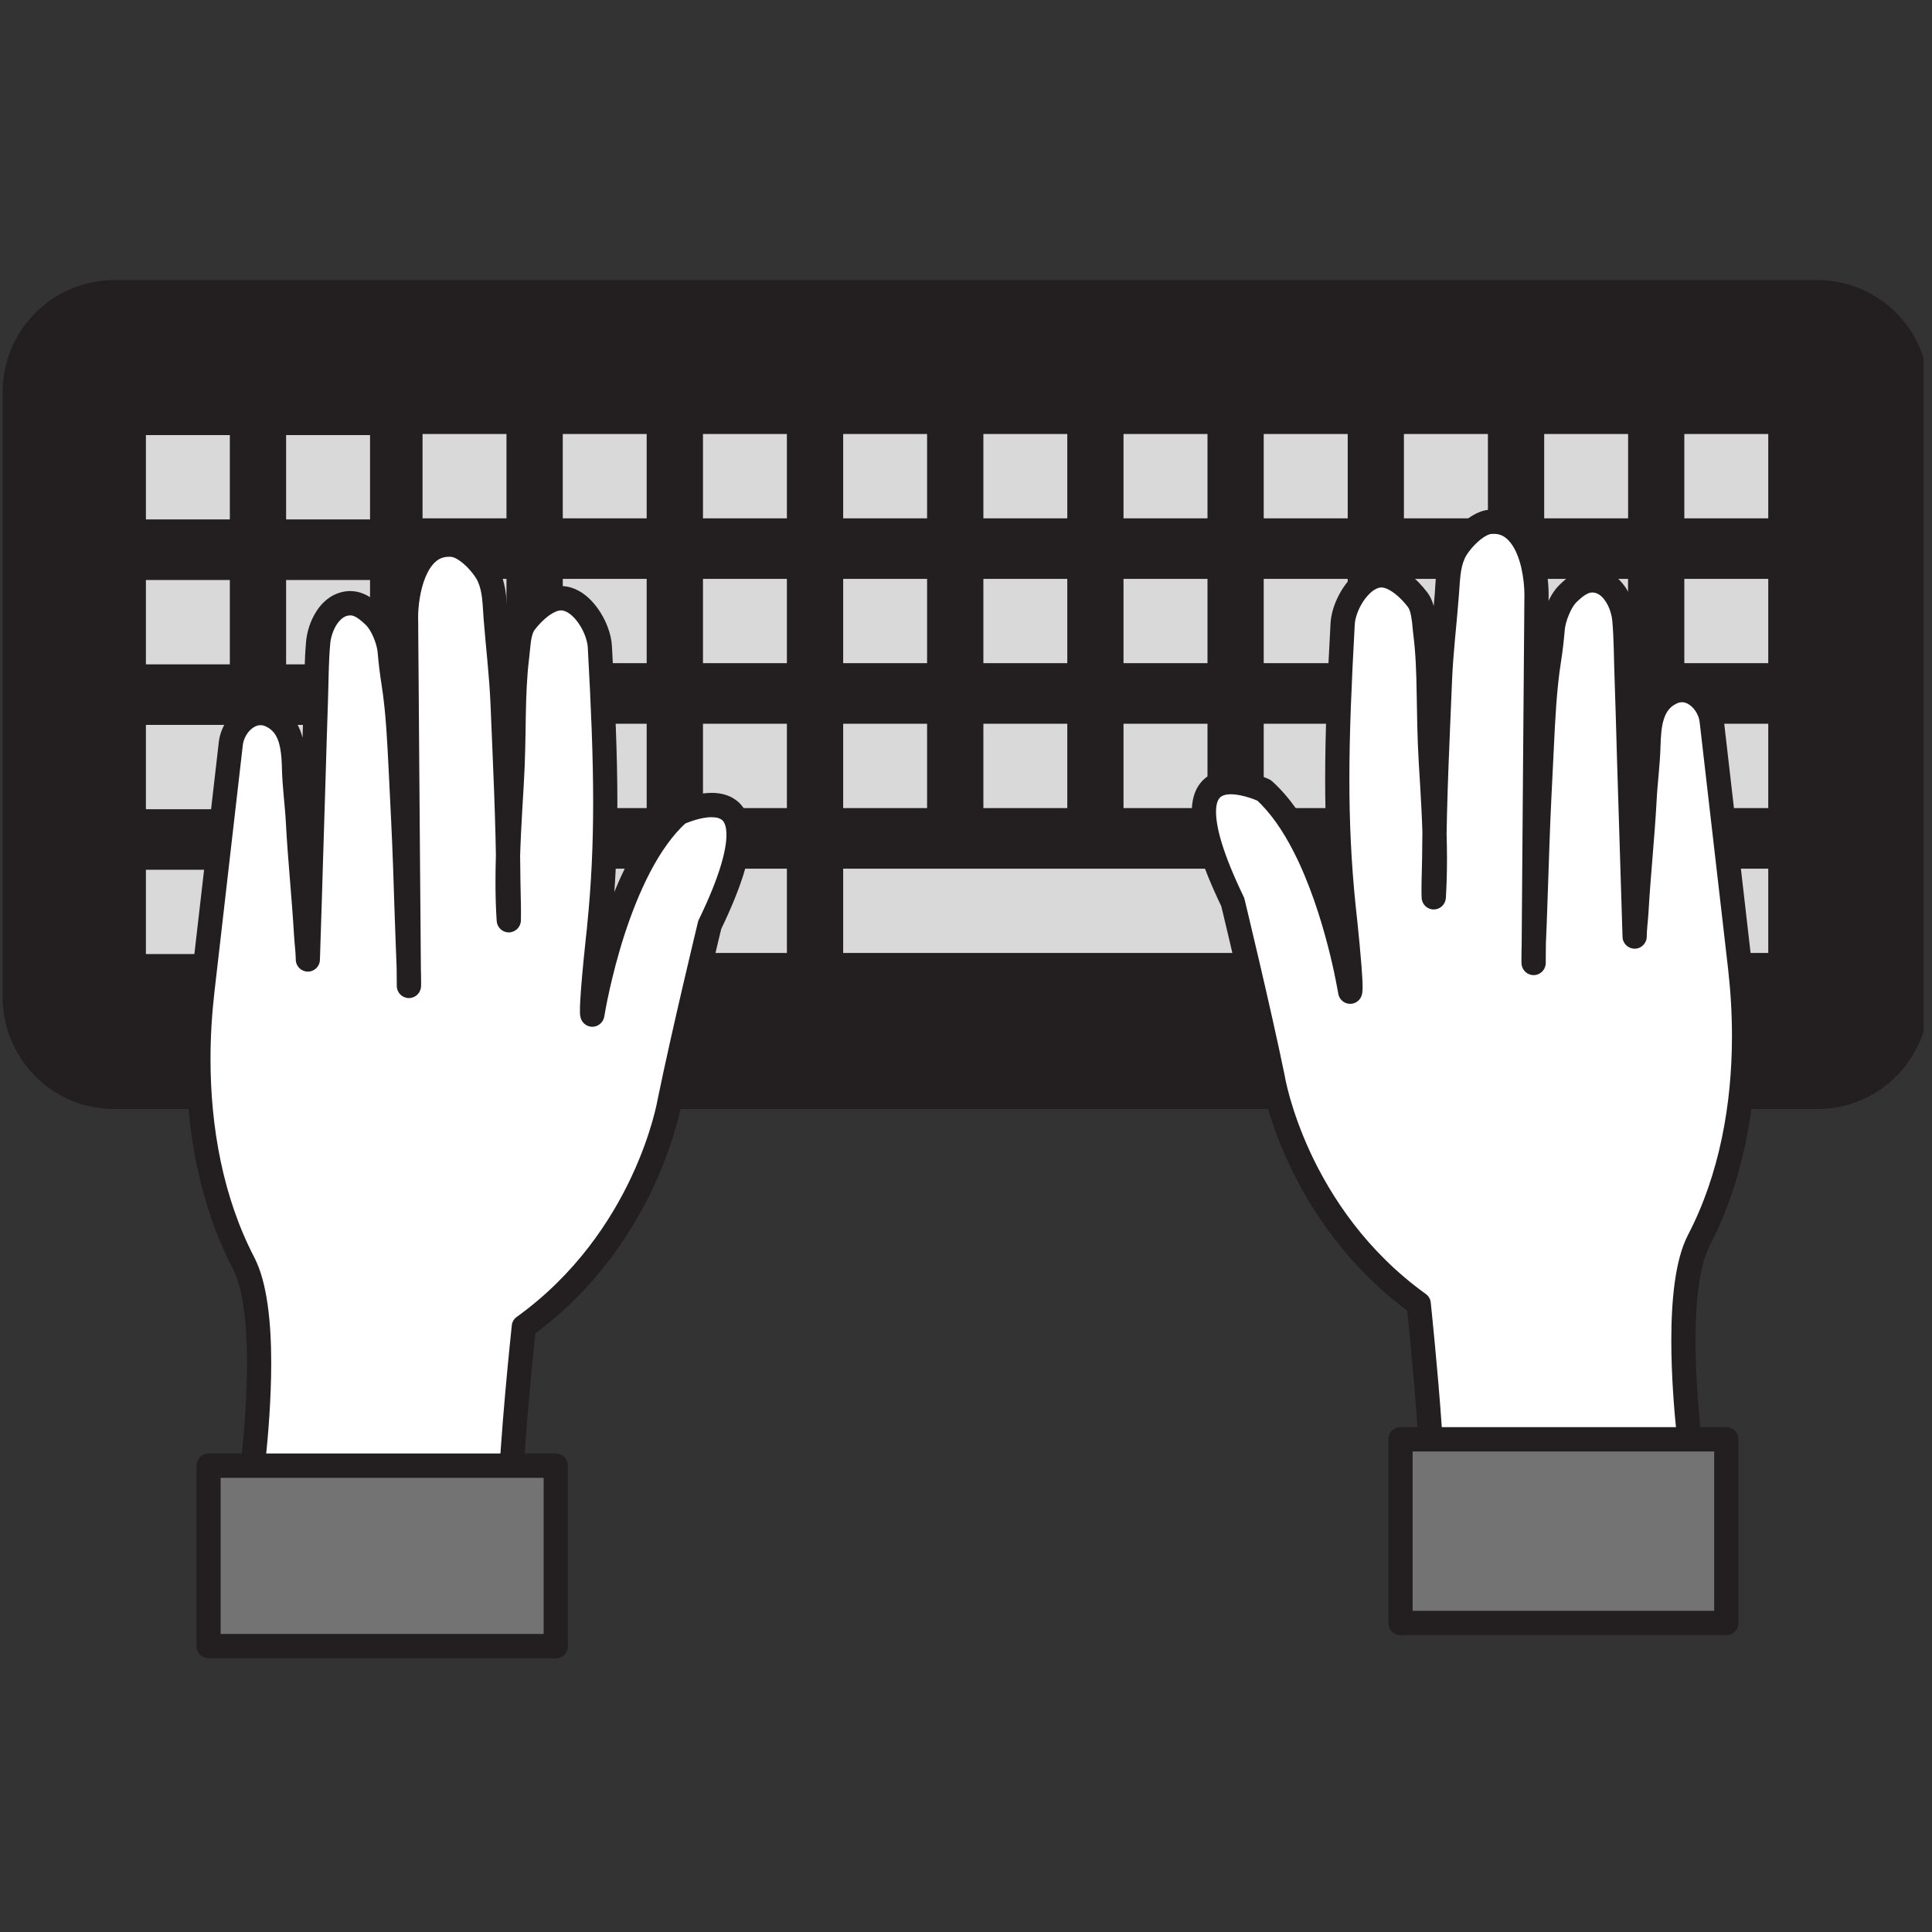 <svg xmlns="http://www.w3.org/2000/svg" xmlns:xlink="http://www.w3.org/1999/xlink" width="150" zoomAndPan="magnify" viewBox="0 0 112.5 112.5" height="150" preserveAspectRatio="xMidYMid meet" version="1.0"><rect x="0" y="0" width="112.5" height="112.5" fill="#333333" stroke="none"/><defs><clipPath id="id1"><path d="M 0 16.312 L 112.004 16.312 L 112.004 65 L 0 65 Z M 0 16.312 " clip-rule="nonzero"/></clipPath><clipPath id="id2"><path d="M 11 84 L 34 84 L 34 96.562 L 11 96.562 Z M 11 84 " clip-rule="nonzero"/></clipPath></defs><path fill="#231f20" d="M 0.859 58.066 C 0.859 61.27 3.449 63.871 6.637 63.871 L 105.836 63.871 C 109.023 63.871 111.613 61.27 111.613 58.066 L 111.613 22.828 C 111.613 19.621 109.023 17.023 105.836 17.023 L 6.637 17.023 C 3.449 17.023 0.859 19.621 0.859 22.828 L 0.859 58.066 " fill-opacity="1" fill-rule="nonzero"/><g clip-path="url(#id1)"><path fill="#231f20" d="M 0.859 58.066 L 0.156 58.066 C 0.156 61.664 3.059 64.578 6.637 64.578 L 105.836 64.578 C 109.414 64.578 112.316 61.664 112.316 58.066 L 112.316 22.828 C 112.316 19.23 109.414 16.316 105.836 16.312 L 6.637 16.312 C 3.059 16.316 0.156 19.23 0.156 22.828 L 0.156 58.066 L 1.566 58.066 L 1.566 22.828 C 1.566 21.418 2.133 20.148 3.051 19.223 C 3.973 18.301 5.234 17.73 6.637 17.73 L 105.836 17.73 C 107.238 17.73 108.5 18.301 109.422 19.223 C 110.34 20.148 110.906 21.418 110.906 22.828 L 110.906 58.066 C 110.906 59.473 110.34 60.742 109.422 61.668 C 108.5 62.594 107.238 63.16 105.836 63.16 L 6.637 63.16 C 5.234 63.16 3.973 62.594 3.051 61.668 C 2.133 60.742 1.566 59.473 1.566 58.066 L 0.859 58.066 " fill-opacity="1" fill-rule="nonzero"/></g><path fill="#d9d9d9" d="M 97.371 30.891 L 103.672 30.891 L 103.672 24.562 L 97.371 24.562 L 97.371 30.891 " fill-opacity="1" fill-rule="nonzero"/><path fill="#231f20" d="M 97.371 30.891 L 97.371 31.598 L 103.672 31.598 C 103.859 31.598 104.035 31.527 104.168 31.391 C 104.305 31.258 104.375 31.078 104.375 30.891 L 104.375 24.562 C 104.375 24.379 104.301 24.195 104.168 24.062 C 104.039 23.93 103.855 23.855 103.672 23.855 L 97.371 23.855 C 97.188 23.855 97.008 23.93 96.875 24.062 C 96.742 24.195 96.668 24.379 96.668 24.562 L 96.668 30.891 C 96.668 31.078 96.742 31.262 96.875 31.391 C 97.008 31.523 97.188 31.598 97.371 31.598 L 97.371 30.891 L 98.078 30.891 L 98.078 25.273 L 102.965 25.273 L 102.965 30.184 L 97.371 30.184 L 97.371 30.891 L 98.078 30.891 L 97.371 30.891 " fill-opacity="1" fill-rule="nonzero"/><path fill="#d9d9d9" d="M 89.211 30.891 L 95.508 30.891 L 95.508 24.562 L 89.211 24.562 L 89.211 30.891 " fill-opacity="1" fill-rule="nonzero"/><path fill="#231f20" d="M 89.211 30.891 L 89.211 31.598 L 95.508 31.598 C 95.695 31.598 95.875 31.527 96.008 31.391 C 96.141 31.258 96.211 31.078 96.211 30.891 L 96.211 24.562 C 96.211 24.379 96.137 24.195 96.008 24.062 C 95.875 23.93 95.695 23.855 95.508 23.855 L 89.211 23.855 C 89.023 23.855 88.844 23.93 88.711 24.062 C 88.582 24.195 88.508 24.379 88.508 24.562 L 88.508 30.891 C 88.508 31.078 88.582 31.262 88.711 31.391 C 88.844 31.523 89.023 31.598 89.211 31.598 L 89.211 30.891 L 89.918 30.891 L 89.918 25.273 L 94.805 25.273 L 94.805 30.184 L 89.211 30.184 L 89.211 30.891 L 89.918 30.891 L 89.211 30.891 " fill-opacity="1" fill-rule="nonzero"/><path fill="#d9d9d9" d="M 81.047 30.891 L 87.344 30.891 L 87.344 24.562 L 81.047 24.562 L 81.047 30.891 " fill-opacity="1" fill-rule="nonzero"/><path fill="#231f20" d="M 81.047 30.891 L 81.047 31.598 L 87.344 31.598 C 87.531 31.598 87.711 31.527 87.844 31.391 C 87.977 31.258 88.051 31.078 88.051 30.891 L 88.051 24.562 C 88.051 24.379 87.973 24.195 87.844 24.062 C 87.711 23.93 87.531 23.855 87.344 23.855 L 81.047 23.855 C 80.859 23.855 80.68 23.93 80.547 24.062 C 80.418 24.195 80.34 24.379 80.34 24.562 L 80.34 30.891 C 80.34 31.078 80.418 31.262 80.547 31.391 C 80.68 31.523 80.859 31.598 81.047 31.598 L 81.047 30.891 L 81.75 30.891 L 81.75 25.273 L 86.641 25.273 L 86.641 30.184 L 81.047 30.184 L 81.047 30.891 L 81.75 30.891 L 81.047 30.891 " fill-opacity="1" fill-rule="nonzero"/><path fill="#d9d9d9" d="M 72.883 30.891 L 79.18 30.891 L 79.18 24.562 L 72.883 24.562 L 72.883 30.891 " fill-opacity="1" fill-rule="nonzero"/><path fill="#231f20" d="M 72.883 30.891 L 72.883 31.598 L 79.18 31.598 C 79.367 31.598 79.547 31.527 79.68 31.391 C 79.812 31.258 79.887 31.078 79.887 30.891 L 79.887 24.562 C 79.887 24.379 79.809 24.195 79.68 24.062 C 79.547 23.93 79.367 23.855 79.18 23.855 L 72.883 23.855 C 72.699 23.855 72.516 23.93 72.383 24.062 C 72.254 24.195 72.176 24.379 72.176 24.562 L 72.176 30.891 C 72.176 31.078 72.254 31.262 72.383 31.391 C 72.516 31.523 72.699 31.598 72.883 31.598 L 72.883 30.891 L 73.586 30.891 L 73.586 25.273 L 78.477 25.273 L 78.477 30.184 L 72.883 30.184 L 72.883 30.891 L 73.586 30.891 L 72.883 30.891 " fill-opacity="1" fill-rule="nonzero"/><path fill="#d9d9d9" d="M 64.719 30.891 L 71.016 30.891 L 71.016 24.562 L 64.719 24.562 L 64.719 30.891 " fill-opacity="1" fill-rule="nonzero"/><path fill="#231f20" d="M 64.719 30.891 L 64.719 31.598 L 71.016 31.598 C 71.203 31.598 71.383 31.527 71.516 31.391 C 71.648 31.258 71.723 31.078 71.723 30.891 L 71.723 24.562 C 71.723 24.379 71.645 24.195 71.516 24.062 C 71.383 23.93 71.203 23.855 71.016 23.855 L 64.719 23.855 C 64.531 23.855 64.352 23.93 64.219 24.062 C 64.09 24.195 64.012 24.379 64.012 24.562 L 64.012 30.891 C 64.012 31.078 64.09 31.262 64.219 31.391 C 64.352 31.523 64.531 31.598 64.719 31.598 L 64.719 30.891 L 65.422 30.891 L 65.422 25.273 L 70.312 25.273 L 70.312 30.184 L 64.719 30.184 L 64.719 30.891 L 65.422 30.891 L 64.719 30.891 " fill-opacity="1" fill-rule="nonzero"/><path fill="#d9d9d9" d="M 56.555 30.891 L 62.852 30.891 L 62.852 24.562 L 56.555 24.562 L 56.555 30.891 " fill-opacity="1" fill-rule="nonzero"/><path fill="#231f20" d="M 56.555 30.891 L 56.555 31.598 L 62.852 31.598 C 63.043 31.598 63.219 31.527 63.352 31.391 C 63.484 31.258 63.559 31.078 63.559 30.891 L 63.559 24.562 C 63.559 24.379 63.484 24.195 63.352 24.062 C 63.219 23.93 63.039 23.855 62.852 23.855 L 56.555 23.855 C 56.371 23.855 56.188 23.93 56.059 24.062 C 55.926 24.195 55.852 24.379 55.852 24.562 L 55.852 30.891 C 55.852 31.078 55.926 31.262 56.059 31.391 C 56.188 31.523 56.371 31.598 56.555 31.598 L 56.555 30.891 L 57.262 30.891 L 57.262 25.273 L 62.148 25.273 L 62.148 30.184 L 56.555 30.184 L 56.555 30.891 L 57.262 30.891 L 56.555 30.891 " fill-opacity="1" fill-rule="nonzero"/><path fill="#d9d9d9" d="M 48.391 30.891 L 54.688 30.891 L 54.688 24.562 L 48.391 24.562 L 48.391 30.891 " fill-opacity="1" fill-rule="nonzero"/><path fill="#231f20" d="M 48.391 30.891 L 48.391 31.598 L 54.688 31.598 C 54.875 31.598 55.055 31.527 55.188 31.391 C 55.32 31.258 55.395 31.078 55.395 30.891 L 55.395 24.562 C 55.395 24.379 55.32 24.195 55.188 24.062 C 55.055 23.93 54.875 23.855 54.688 23.855 L 48.391 23.855 C 48.207 23.855 48.023 23.93 47.895 24.062 C 47.762 24.195 47.688 24.379 47.688 24.562 L 47.688 30.891 C 47.688 31.078 47.762 31.262 47.895 31.391 C 48.023 31.523 48.207 31.598 48.391 31.598 L 48.391 30.891 L 49.098 30.891 L 49.098 25.273 L 53.984 25.273 L 53.984 30.184 L 48.391 30.184 L 48.391 30.891 L 49.098 30.891 L 48.391 30.891 " fill-opacity="1" fill-rule="nonzero"/><path fill="#d9d9d9" d="M 40.227 30.891 L 46.527 30.891 L 46.527 24.562 L 40.227 24.562 L 40.227 30.891 " fill-opacity="1" fill-rule="nonzero"/><path fill="#231f20" d="M 40.227 30.891 L 40.227 31.598 L 46.527 31.598 C 46.715 31.598 46.891 31.527 47.023 31.391 C 47.156 31.258 47.23 31.078 47.23 30.891 L 47.23 24.562 C 47.23 24.379 47.156 24.195 47.023 24.062 C 46.891 23.93 46.711 23.855 46.527 23.855 L 40.227 23.855 C 40.043 23.855 39.859 23.93 39.73 24.062 C 39.598 24.195 39.523 24.379 39.523 24.562 L 39.523 30.891 C 39.523 31.078 39.598 31.262 39.73 31.391 C 39.859 31.523 40.043 31.598 40.227 31.598 L 40.227 30.891 L 40.934 30.891 L 40.934 25.273 L 45.82 25.273 L 45.82 30.184 L 40.227 30.184 L 40.227 30.891 L 40.934 30.891 L 40.227 30.891 " fill-opacity="1" fill-rule="nonzero"/><path fill="#d9d9d9" d="M 32.062 30.891 L 38.363 30.891 L 38.363 24.562 L 32.062 24.562 L 32.062 30.891 " fill-opacity="1" fill-rule="nonzero"/><path fill="#231f20" d="M 32.062 30.891 L 32.062 31.598 L 38.363 31.598 C 38.551 31.598 38.727 31.527 38.859 31.391 C 38.992 31.258 39.066 31.078 39.066 30.891 L 39.066 24.562 C 39.066 24.379 38.992 24.195 38.859 24.062 C 38.73 23.93 38.547 23.855 38.363 23.855 L 32.062 23.855 C 31.879 23.855 31.699 23.93 31.566 24.062 C 31.434 24.195 31.359 24.379 31.359 24.562 L 31.359 30.891 C 31.359 31.078 31.434 31.262 31.566 31.391 C 31.699 31.523 31.879 31.598 32.062 31.598 L 32.062 30.891 L 32.77 30.891 L 32.77 25.273 L 37.656 25.273 L 37.656 30.184 L 32.062 30.184 L 32.062 30.891 L 32.77 30.891 L 32.062 30.891 " fill-opacity="1" fill-rule="nonzero"/><path fill="#d9d9d9" d="M 23.902 30.891 L 30.199 30.891 L 30.199 24.562 L 23.902 24.562 L 23.902 30.891 " fill-opacity="1" fill-rule="nonzero"/><path fill="#231f20" d="M 23.902 30.891 L 23.902 31.598 L 30.199 31.598 C 30.387 31.598 30.566 31.527 30.699 31.391 C 30.832 31.258 30.902 31.078 30.902 30.891 L 30.902 24.562 C 30.902 24.379 30.828 24.195 30.699 24.062 C 30.566 23.93 30.383 23.855 30.199 23.855 L 23.902 23.855 C 23.715 23.855 23.535 23.93 23.402 24.062 C 23.27 24.195 23.195 24.379 23.195 24.562 L 23.195 30.891 C 23.195 31.078 23.27 31.262 23.402 31.391 C 23.535 31.523 23.715 31.598 23.902 31.598 L 23.902 30.891 L 24.605 30.891 L 24.605 25.273 L 29.492 25.273 L 29.492 30.184 L 23.902 30.184 L 23.902 30.891 L 24.605 30.891 L 23.902 30.891 " fill-opacity="1" fill-rule="nonzero"/><path fill="#d9d9d9" d="M 97.371 39.328 L 103.672 39.328 L 103.672 33 L 97.371 33 L 97.371 39.328 " fill-opacity="1" fill-rule="nonzero"/><path fill="#231f20" d="M 97.371 39.328 L 97.371 40.035 L 103.672 40.035 C 103.859 40.035 104.035 39.961 104.168 39.828 C 104.305 39.695 104.375 39.516 104.375 39.328 L 104.375 33 C 104.375 32.812 104.301 32.633 104.168 32.5 C 104.039 32.367 103.855 32.293 103.672 32.293 L 97.371 32.293 C 97.188 32.293 97.008 32.367 96.875 32.5 C 96.742 32.633 96.668 32.812 96.668 33 L 96.668 39.328 C 96.668 39.516 96.742 39.695 96.875 39.828 C 97.008 39.961 97.188 40.035 97.371 40.035 L 97.371 39.328 L 98.078 39.328 L 98.078 33.707 L 102.965 33.707 L 102.965 38.617 L 97.371 38.617 L 97.371 39.328 L 98.078 39.328 L 97.371 39.328 " fill-opacity="1" fill-rule="nonzero"/><path fill="#d9d9d9" d="M 89.211 39.328 L 95.508 39.328 L 95.508 33 L 89.211 33 L 89.211 39.328 " fill-opacity="1" fill-rule="nonzero"/><path fill="#231f20" d="M 89.211 39.328 L 89.211 40.035 L 95.508 40.035 C 95.695 40.035 95.875 39.961 96.008 39.828 C 96.141 39.695 96.211 39.516 96.211 39.328 L 96.211 33 C 96.211 32.812 96.137 32.633 96.008 32.5 C 95.875 32.367 95.695 32.293 95.508 32.293 L 89.211 32.293 C 89.023 32.293 88.844 32.367 88.711 32.5 C 88.582 32.633 88.508 32.812 88.508 33 L 88.508 39.328 C 88.508 39.516 88.582 39.695 88.711 39.828 C 88.844 39.961 89.023 40.035 89.211 40.035 L 89.211 39.328 L 89.918 39.328 L 89.918 33.707 L 94.801 33.707 L 94.801 38.617 L 89.211 38.617 L 89.211 39.328 L 89.918 39.328 L 89.211 39.328 " fill-opacity="1" fill-rule="nonzero"/><path fill="#d9d9d9" d="M 81.047 39.328 L 87.344 39.328 L 87.344 33 L 81.047 33 L 81.047 39.328 " fill-opacity="1" fill-rule="nonzero"/><path fill="#231f20" d="M 81.047 39.328 L 81.047 40.035 L 87.344 40.035 C 87.531 40.035 87.711 39.961 87.844 39.828 C 87.977 39.695 88.051 39.516 88.051 39.328 L 88.051 33 C 88.051 32.812 87.973 32.633 87.844 32.5 C 87.711 32.367 87.531 32.293 87.344 32.293 L 81.047 32.293 C 80.859 32.293 80.68 32.367 80.547 32.5 C 80.418 32.633 80.34 32.812 80.34 33 L 80.34 39.328 C 80.34 39.516 80.418 39.695 80.547 39.828 C 80.68 39.961 80.859 40.035 81.047 40.035 L 81.047 39.328 L 81.75 39.328 L 81.75 33.707 L 86.641 33.707 L 86.641 38.617 L 81.047 38.617 L 81.047 39.328 L 81.75 39.328 L 81.047 39.328 " fill-opacity="1" fill-rule="nonzero"/><path fill="#d9d9d9" d="M 72.883 39.328 L 79.18 39.328 L 79.18 33 L 72.883 33 L 72.883 39.328 " fill-opacity="1" fill-rule="nonzero"/><path fill="#231f20" d="M 72.883 39.328 L 72.883 40.035 L 79.18 40.035 C 79.367 40.035 79.547 39.961 79.68 39.828 C 79.812 39.695 79.887 39.516 79.887 39.328 L 79.887 33 C 79.887 32.812 79.809 32.633 79.68 32.5 C 79.547 32.367 79.367 32.293 79.18 32.293 L 72.883 32.293 C 72.699 32.293 72.516 32.367 72.383 32.5 C 72.254 32.633 72.176 32.812 72.176 33 L 72.176 39.328 C 72.176 39.516 72.254 39.695 72.383 39.828 C 72.516 39.961 72.699 40.035 72.883 40.035 L 72.883 39.328 L 73.586 39.328 L 73.586 33.707 L 78.477 33.707 L 78.477 38.617 L 72.883 38.617 L 72.883 39.328 L 73.586 39.328 L 72.883 39.328 " fill-opacity="1" fill-rule="nonzero"/><path fill="#d9d9d9" d="M 64.719 39.328 L 71.016 39.328 L 71.016 33 L 64.719 33 L 64.719 39.328 " fill-opacity="1" fill-rule="nonzero"/><path fill="#231f20" d="M 64.719 39.328 L 64.719 40.035 L 71.016 40.035 C 71.203 40.035 71.383 39.961 71.516 39.828 C 71.648 39.695 71.723 39.516 71.723 39.328 L 71.723 33 C 71.723 32.812 71.645 32.633 71.516 32.5 C 71.383 32.367 71.203 32.293 71.016 32.293 L 64.719 32.293 C 64.531 32.293 64.352 32.367 64.219 32.5 C 64.09 32.633 64.012 32.812 64.012 33 L 64.012 39.328 C 64.012 39.516 64.09 39.695 64.219 39.828 C 64.352 39.961 64.531 40.035 64.719 40.035 L 64.719 39.328 L 65.422 39.328 L 65.422 33.707 L 70.312 33.707 L 70.312 38.617 L 64.719 38.617 L 64.719 39.328 L 65.422 39.328 L 64.719 39.328 " fill-opacity="1" fill-rule="nonzero"/><path fill="#d9d9d9" d="M 56.555 39.328 L 62.852 39.328 L 62.852 33 L 56.555 33 L 56.555 39.328 " fill-opacity="1" fill-rule="nonzero"/><path fill="#231f20" d="M 56.555 39.328 L 56.555 40.035 L 62.852 40.035 C 63.043 40.035 63.219 39.961 63.352 39.828 C 63.484 39.695 63.559 39.516 63.559 39.328 L 63.559 33 C 63.559 32.812 63.484 32.633 63.352 32.5 C 63.219 32.367 63.039 32.293 62.852 32.293 L 56.555 32.293 C 56.371 32.293 56.188 32.367 56.059 32.5 C 55.926 32.633 55.852 32.812 55.852 33 L 55.852 39.328 C 55.852 39.516 55.926 39.695 56.059 39.828 C 56.188 39.961 56.371 40.035 56.555 40.035 L 56.555 39.328 L 57.262 39.328 L 57.262 33.707 L 62.148 33.707 L 62.148 38.617 L 56.555 38.617 L 56.555 39.328 L 57.262 39.328 L 56.555 39.328 " fill-opacity="1" fill-rule="nonzero"/><path fill="#d9d9d9" d="M 48.391 39.328 L 54.688 39.328 L 54.688 33 L 48.391 33 L 48.391 39.328 " fill-opacity="1" fill-rule="nonzero"/><path fill="#231f20" d="M 48.391 39.328 L 48.391 40.035 L 54.688 40.035 C 54.875 40.035 55.055 39.961 55.188 39.828 C 55.32 39.695 55.395 39.516 55.395 39.328 L 55.395 33 C 55.395 32.812 55.32 32.633 55.188 32.5 C 55.055 32.367 54.875 32.293 54.688 32.293 L 48.391 32.293 C 48.207 32.293 48.023 32.367 47.895 32.5 C 47.762 32.633 47.688 32.812 47.688 33 L 47.688 39.328 C 47.688 39.516 47.762 39.695 47.895 39.828 C 48.023 39.961 48.207 40.035 48.391 40.035 L 48.391 39.328 L 49.098 39.328 L 49.098 33.707 L 53.984 33.707 L 53.984 38.617 L 48.391 38.617 L 48.391 39.328 L 49.098 39.328 L 48.391 39.328 " fill-opacity="1" fill-rule="nonzero"/><path fill="#d9d9d9" d="M 40.227 39.328 L 46.527 39.328 L 46.527 33 L 40.227 33 L 40.227 39.328 " fill-opacity="1" fill-rule="nonzero"/><path fill="#231f20" d="M 40.227 39.328 L 40.227 40.035 L 46.527 40.035 C 46.715 40.035 46.891 39.961 47.023 39.828 C 47.156 39.695 47.23 39.516 47.23 39.328 L 47.23 33 C 47.23 32.812 47.156 32.633 47.023 32.5 C 46.891 32.367 46.711 32.293 46.527 32.293 L 40.227 32.293 C 40.043 32.293 39.859 32.367 39.73 32.5 C 39.598 32.633 39.523 32.812 39.523 33 L 39.523 39.328 C 39.523 39.516 39.598 39.695 39.73 39.828 C 39.859 39.961 40.043 40.035 40.227 40.035 L 40.227 39.328 L 40.934 39.328 L 40.934 33.707 L 45.82 33.707 L 45.82 38.617 L 40.227 38.617 L 40.227 39.328 L 40.934 39.328 L 40.227 39.328 " fill-opacity="1" fill-rule="nonzero"/><path fill="#d9d9d9" d="M 32.062 39.328 L 38.363 39.328 L 38.363 33 L 32.062 33 L 32.062 39.328 " fill-opacity="1" fill-rule="nonzero"/><path fill="#231f20" d="M 32.062 39.328 L 32.062 40.035 L 38.363 40.035 C 38.551 40.035 38.727 39.961 38.859 39.828 C 38.992 39.695 39.066 39.516 39.066 39.328 L 39.066 33 C 39.066 32.812 38.992 32.633 38.859 32.5 C 38.73 32.367 38.547 32.293 38.363 32.293 L 32.062 32.293 C 31.879 32.293 31.699 32.367 31.566 32.5 C 31.434 32.633 31.359 32.812 31.359 33 L 31.359 39.328 C 31.359 39.516 31.434 39.695 31.566 39.828 C 31.699 39.961 31.879 40.035 32.062 40.035 L 32.062 39.328 L 32.77 39.328 L 32.77 33.707 L 37.656 33.707 L 37.656 38.617 L 32.062 38.617 L 32.062 39.328 L 32.77 39.328 L 32.062 39.328 " fill-opacity="1" fill-rule="nonzero"/><path fill="#d9d9d9" d="M 23.902 39.328 L 30.199 39.328 L 30.199 33 L 23.902 33 L 23.902 39.328 " fill-opacity="1" fill-rule="nonzero"/><path fill="#231f20" d="M 23.902 39.328 L 23.902 40.035 L 30.199 40.035 C 30.387 40.035 30.566 39.961 30.699 39.828 C 30.832 39.695 30.902 39.516 30.902 39.328 L 30.902 33 C 30.902 32.812 30.828 32.633 30.699 32.5 C 30.566 32.367 30.383 32.293 30.199 32.293 L 23.902 32.293 C 23.715 32.293 23.535 32.367 23.402 32.5 C 23.27 32.633 23.195 32.812 23.195 33 L 23.195 39.328 C 23.195 39.516 23.27 39.695 23.402 39.828 C 23.535 39.961 23.715 40.035 23.902 40.035 L 23.902 39.328 L 24.605 39.328 L 24.605 33.707 L 29.492 33.707 L 29.492 38.617 L 23.902 38.617 L 23.902 39.328 L 24.605 39.328 L 23.902 39.328 " fill-opacity="1" fill-rule="nonzero"/><path fill="#d9d9d9" d="M 97.371 47.762 L 103.672 47.762 L 103.672 41.438 L 97.371 41.438 L 97.371 47.762 " fill-opacity="1" fill-rule="nonzero"/><path fill="#231f20" d="M 97.371 47.762 L 97.371 48.473 L 103.672 48.473 C 103.859 48.473 104.035 48.398 104.168 48.266 C 104.305 48.129 104.375 47.953 104.375 47.762 L 104.375 41.438 C 104.375 41.25 104.301 41.066 104.168 40.938 C 104.039 40.805 103.855 40.727 103.672 40.727 L 97.371 40.727 C 97.188 40.727 97.008 40.805 96.875 40.938 C 96.742 41.066 96.668 41.25 96.668 41.438 L 96.668 47.762 C 96.668 47.949 96.742 48.133 96.875 48.266 C 97.008 48.395 97.188 48.473 97.371 48.473 L 97.371 47.762 L 98.078 47.762 L 98.078 42.145 L 102.965 42.145 L 102.965 47.055 L 97.371 47.055 L 97.371 47.762 L 98.078 47.762 L 97.371 47.762 " fill-opacity="1" fill-rule="nonzero"/><path fill="#d9d9d9" d="M 89.211 47.762 L 95.508 47.762 L 95.508 41.438 L 89.211 41.438 L 89.211 47.762 " fill-opacity="1" fill-rule="nonzero"/><path fill="#231f20" d="M 89.211 47.762 L 89.211 48.473 L 95.508 48.473 C 95.695 48.473 95.875 48.398 96.008 48.266 C 96.141 48.129 96.211 47.953 96.211 47.762 L 96.211 41.438 C 96.211 41.25 96.137 41.066 96.008 40.938 C 95.875 40.805 95.695 40.727 95.508 40.727 L 89.211 40.727 C 89.023 40.727 88.844 40.805 88.711 40.938 C 88.582 41.066 88.508 41.25 88.508 41.438 L 88.508 47.762 C 88.508 47.949 88.582 48.133 88.711 48.266 C 88.844 48.395 89.023 48.473 89.211 48.473 L 89.211 47.762 L 89.918 47.762 L 89.918 42.145 L 94.805 42.145 L 94.805 47.055 L 89.211 47.055 L 89.211 47.762 L 89.918 47.762 L 89.211 47.762 " fill-opacity="1" fill-rule="nonzero"/><path fill="#d9d9d9" d="M 81.047 47.762 L 87.344 47.762 L 87.344 41.438 L 81.047 41.438 L 81.047 47.762 " fill-opacity="1" fill-rule="nonzero"/><path fill="#231f20" d="M 81.047 47.762 L 81.047 48.473 L 87.344 48.473 C 87.531 48.473 87.711 48.398 87.844 48.266 C 87.977 48.129 88.051 47.953 88.051 47.762 L 88.051 41.438 C 88.051 41.25 87.973 41.066 87.844 40.938 C 87.711 40.805 87.531 40.727 87.344 40.727 L 81.047 40.727 C 80.859 40.727 80.68 40.805 80.547 40.938 C 80.418 41.066 80.34 41.25 80.34 41.438 L 80.34 47.762 C 80.34 47.949 80.418 48.133 80.547 48.266 C 80.68 48.395 80.859 48.473 81.047 48.473 L 81.047 47.762 L 81.75 47.762 L 81.75 42.145 L 86.641 42.145 L 86.641 47.055 L 81.047 47.055 L 81.047 47.762 L 81.75 47.762 L 81.047 47.762 " fill-opacity="1" fill-rule="nonzero"/><path fill="#d9d9d9" d="M 72.883 47.762 L 79.18 47.762 L 79.18 41.438 L 72.883 41.438 L 72.883 47.762 " fill-opacity="1" fill-rule="nonzero"/><path fill="#231f20" d="M 72.883 47.762 L 72.883 48.473 L 79.18 48.473 C 79.367 48.473 79.547 48.398 79.68 48.266 C 79.812 48.129 79.887 47.953 79.887 47.762 L 79.887 41.438 C 79.887 41.25 79.809 41.066 79.68 40.938 C 79.547 40.805 79.367 40.727 79.18 40.727 L 72.883 40.727 C 72.699 40.727 72.516 40.805 72.383 40.938 C 72.254 41.066 72.176 41.25 72.176 41.438 L 72.176 47.762 C 72.176 47.949 72.254 48.133 72.383 48.266 C 72.516 48.395 72.699 48.473 72.883 48.473 L 72.883 47.762 L 73.586 47.762 L 73.586 42.145 L 78.477 42.145 L 78.477 47.055 L 72.883 47.055 L 72.883 47.762 L 73.586 47.762 L 72.883 47.762 " fill-opacity="1" fill-rule="nonzero"/><path fill="#d9d9d9" d="M 64.719 47.762 L 71.016 47.762 L 71.016 41.438 L 64.719 41.438 L 64.719 47.762 " fill-opacity="1" fill-rule="nonzero"/><path fill="#231f20" d="M 64.719 47.762 L 64.719 48.473 L 71.016 48.473 C 71.203 48.473 71.383 48.398 71.516 48.266 C 71.648 48.129 71.723 47.953 71.723 47.762 L 71.723 41.438 C 71.723 41.25 71.645 41.066 71.516 40.938 C 71.383 40.805 71.203 40.727 71.016 40.727 L 64.719 40.727 C 64.531 40.727 64.352 40.805 64.219 40.938 C 64.09 41.066 64.012 41.25 64.012 41.438 L 64.012 47.762 C 64.012 47.949 64.09 48.133 64.219 48.266 C 64.352 48.395 64.531 48.473 64.719 48.473 L 64.719 47.762 L 65.422 47.762 L 65.422 42.145 L 70.312 42.145 L 70.312 47.055 L 64.719 47.055 L 64.719 47.762 L 65.422 47.762 L 64.719 47.762 " fill-opacity="1" fill-rule="nonzero"/><path fill="#d9d9d9" d="M 56.555 47.762 L 62.852 47.762 L 62.852 41.438 L 56.555 41.438 L 56.555 47.762 " fill-opacity="1" fill-rule="nonzero"/><path fill="#231f20" d="M 56.555 47.762 L 56.555 48.473 L 62.852 48.473 C 63.043 48.473 63.219 48.398 63.352 48.266 C 63.484 48.129 63.559 47.953 63.559 47.762 L 63.559 41.438 C 63.559 41.25 63.484 41.066 63.352 40.938 C 63.219 40.805 63.039 40.727 62.852 40.727 L 56.555 40.727 C 56.371 40.727 56.188 40.805 56.059 40.938 C 55.926 41.066 55.852 41.25 55.852 41.438 L 55.852 47.762 C 55.852 47.949 55.926 48.133 56.059 48.266 C 56.188 48.395 56.371 48.473 56.555 48.473 L 56.555 47.762 L 57.262 47.762 L 57.262 42.145 L 62.148 42.145 L 62.148 47.055 L 56.555 47.055 L 56.555 47.762 L 57.262 47.762 L 56.555 47.762 " fill-opacity="1" fill-rule="nonzero"/><path fill="#d9d9d9" d="M 48.391 47.762 L 54.688 47.762 L 54.688 41.438 L 48.391 41.438 L 48.391 47.762 " fill-opacity="1" fill-rule="nonzero"/><path fill="#231f20" d="M 48.391 47.762 L 48.391 48.473 L 54.688 48.473 C 54.875 48.473 55.055 48.398 55.188 48.266 C 55.32 48.129 55.395 47.953 55.395 47.762 L 55.395 41.438 C 55.395 41.25 55.32 41.066 55.188 40.938 C 55.055 40.805 54.875 40.727 54.688 40.727 L 48.391 40.727 C 48.207 40.727 48.023 40.805 47.895 40.938 C 47.762 41.066 47.688 41.25 47.688 41.438 L 47.688 47.762 C 47.688 47.949 47.762 48.133 47.895 48.266 C 48.023 48.395 48.207 48.473 48.391 48.473 L 48.391 47.762 L 49.098 47.762 L 49.098 42.145 L 53.984 42.145 L 53.984 47.055 L 48.391 47.055 L 48.391 47.762 L 49.098 47.762 L 48.391 47.762 " fill-opacity="1" fill-rule="nonzero"/><path fill="#d9d9d9" d="M 40.227 47.762 L 46.527 47.762 L 46.527 41.438 L 40.227 41.438 L 40.227 47.762 " fill-opacity="1" fill-rule="nonzero"/><path fill="#231f20" d="M 40.227 47.762 L 40.227 48.473 L 46.527 48.473 C 46.715 48.473 46.891 48.398 47.023 48.266 C 47.156 48.129 47.23 47.953 47.23 47.762 L 47.23 41.438 C 47.23 41.25 47.156 41.066 47.023 40.938 C 46.891 40.805 46.711 40.727 46.527 40.727 L 40.227 40.727 C 40.043 40.727 39.859 40.805 39.73 40.938 C 39.598 41.066 39.523 41.25 39.523 41.438 L 39.523 47.762 C 39.523 47.949 39.598 48.133 39.73 48.266 C 39.859 48.395 40.043 48.473 40.227 48.473 L 40.227 47.762 L 40.934 47.762 L 40.934 42.145 L 45.82 42.145 L 45.82 47.055 L 40.227 47.055 L 40.227 47.762 L 40.934 47.762 L 40.227 47.762 " fill-opacity="1" fill-rule="nonzero"/><path fill="#d9d9d9" d="M 32.062 47.762 L 38.363 47.762 L 38.363 41.438 L 32.062 41.438 L 32.062 47.762 " fill-opacity="1" fill-rule="nonzero"/><path fill="#231f20" d="M 32.062 47.762 L 32.062 48.473 L 38.363 48.473 C 38.551 48.473 38.727 48.398 38.859 48.266 C 38.992 48.129 39.066 47.953 39.066 47.762 L 39.066 41.438 C 39.066 41.25 38.992 41.066 38.859 40.938 C 38.73 40.805 38.547 40.727 38.363 40.727 L 32.062 40.727 C 31.879 40.727 31.699 40.805 31.566 40.938 C 31.434 41.066 31.359 41.25 31.359 41.438 L 31.359 47.762 C 31.359 47.949 31.434 48.133 31.566 48.266 C 31.699 48.395 31.879 48.473 32.062 48.473 L 32.062 47.762 L 32.77 47.762 L 32.77 42.145 L 37.656 42.145 L 37.656 47.055 L 32.062 47.055 L 32.062 47.762 L 32.77 47.762 L 32.062 47.762 " fill-opacity="1" fill-rule="nonzero"/><path fill="#d9d9d9" d="M 23.902 47.762 L 30.199 47.762 L 30.199 41.438 L 23.902 41.438 L 23.902 47.762 " fill-opacity="1" fill-rule="nonzero"/><path fill="#231f20" d="M 23.902 47.762 L 23.902 48.473 L 30.199 48.473 C 30.387 48.473 30.566 48.398 30.699 48.266 C 30.832 48.129 30.902 47.953 30.902 47.762 L 30.902 41.438 C 30.902 41.25 30.828 41.066 30.699 40.938 C 30.566 40.805 30.383 40.727 30.199 40.727 L 23.902 40.727 C 23.715 40.727 23.535 40.805 23.402 40.938 C 23.27 41.066 23.195 41.25 23.195 41.438 L 23.195 47.762 C 23.195 47.949 23.27 48.133 23.402 48.266 C 23.535 48.395 23.715 48.473 23.902 48.473 L 23.902 47.762 L 24.605 47.762 L 24.605 42.145 L 29.492 42.145 L 29.492 47.055 L 23.902 47.055 L 23.902 47.762 L 24.605 47.762 L 23.902 47.762 " fill-opacity="1" fill-rule="nonzero"/><path fill="#d9d9d9" d="M 97.371 56.199 L 103.672 56.199 L 103.672 49.871 L 97.371 49.871 L 97.371 56.199 " fill-opacity="1" fill-rule="nonzero"/><path fill="#231f20" d="M 97.371 56.199 L 97.371 56.91 L 103.672 56.91 C 103.859 56.91 104.035 56.836 104.168 56.703 C 104.305 56.566 104.375 56.391 104.375 56.199 L 104.375 49.871 C 104.375 49.688 104.301 49.504 104.168 49.371 C 104.039 49.238 103.855 49.164 103.672 49.164 L 97.371 49.164 C 97.188 49.164 97.008 49.238 96.875 49.371 C 96.742 49.504 96.668 49.688 96.668 49.871 L 96.668 56.199 C 96.668 56.387 96.742 56.57 96.875 56.703 C 97.008 56.832 97.188 56.91 97.371 56.91 L 97.371 56.199 L 98.078 56.199 L 98.078 50.582 L 102.965 50.582 L 102.965 55.492 L 97.371 55.492 L 97.371 56.199 L 98.078 56.199 L 97.371 56.199 " fill-opacity="1" fill-rule="nonzero"/><path fill="#d9d9d9" d="M 89.211 56.199 L 95.508 56.199 L 95.508 49.871 L 89.211 49.871 L 89.211 56.199 " fill-opacity="1" fill-rule="nonzero"/><path fill="#231f20" d="M 89.211 56.199 L 89.211 56.91 L 95.508 56.91 C 95.695 56.91 95.875 56.836 96.008 56.703 C 96.141 56.566 96.211 56.391 96.211 56.199 L 96.211 49.871 C 96.211 49.688 96.137 49.504 96.008 49.371 C 95.875 49.238 95.695 49.164 95.508 49.164 L 89.211 49.164 C 89.023 49.164 88.844 49.238 88.711 49.371 C 88.582 49.504 88.508 49.688 88.508 49.871 L 88.508 56.199 C 88.508 56.387 88.582 56.57 88.711 56.703 C 88.844 56.832 89.023 56.91 89.211 56.91 L 89.211 56.199 L 89.918 56.199 L 89.918 50.582 L 94.805 50.582 L 94.805 55.492 L 89.211 55.492 L 89.211 56.199 L 89.918 56.199 L 89.211 56.199 " fill-opacity="1" fill-rule="nonzero"/><path fill="#d9d9d9" d="M 48.391 56.199 L 87.344 56.199 L 87.344 49.871 L 48.391 49.871 L 48.391 56.199 " fill-opacity="1" fill-rule="nonzero"/><path fill="#231f20" d="M 48.391 56.199 L 48.391 56.91 L 87.344 56.91 C 87.531 56.91 87.711 56.836 87.844 56.703 C 87.977 56.566 88.051 56.391 88.051 56.199 L 88.051 49.871 C 88.051 49.688 87.973 49.504 87.844 49.371 C 87.711 49.238 87.531 49.164 87.344 49.164 L 48.391 49.164 C 48.207 49.164 48.023 49.238 47.895 49.371 C 47.762 49.504 47.688 49.688 47.688 49.871 L 47.688 56.199 C 47.688 56.387 47.762 56.57 47.895 56.703 C 48.023 56.832 48.207 56.91 48.391 56.91 L 48.391 56.199 L 49.098 56.199 L 49.098 50.582 L 86.641 50.582 L 86.641 55.492 L 48.391 55.492 L 48.391 56.199 L 49.098 56.199 L 48.391 56.199 " fill-opacity="1" fill-rule="nonzero"/><path fill="#d9d9d9" d="M 40.227 56.199 L 46.527 56.199 L 46.527 49.871 L 40.227 49.871 L 40.227 56.199 " fill-opacity="1" fill-rule="nonzero"/><path fill="#231f20" d="M 40.227 56.199 L 40.227 56.91 L 46.527 56.91 C 46.715 56.91 46.891 56.836 47.023 56.703 C 47.156 56.566 47.23 56.391 47.23 56.199 L 47.23 49.871 C 47.23 49.688 47.156 49.504 47.023 49.371 C 46.891 49.238 46.711 49.164 46.527 49.164 L 40.227 49.164 C 40.043 49.164 39.859 49.238 39.73 49.371 C 39.598 49.504 39.523 49.688 39.523 49.871 L 39.523 56.199 C 39.523 56.387 39.598 56.57 39.73 56.703 C 39.859 56.832 40.043 56.91 40.227 56.91 L 40.227 56.199 L 40.934 56.199 L 40.934 50.582 L 45.82 50.582 L 45.82 55.492 L 40.227 55.492 L 40.227 56.199 L 40.934 56.199 L 40.227 56.199 " fill-opacity="1" fill-rule="nonzero"/><path fill="#d9d9d9" d="M 32.062 56.199 L 38.363 56.199 L 38.363 49.871 L 32.062 49.871 L 32.062 56.199 " fill-opacity="1" fill-rule="nonzero"/><path fill="#231f20" d="M 32.062 56.199 L 32.062 56.91 L 38.363 56.91 C 38.551 56.91 38.727 56.836 38.859 56.703 C 38.992 56.566 39.066 56.391 39.066 56.199 L 39.066 49.871 C 39.066 49.688 38.992 49.504 38.859 49.371 C 38.73 49.238 38.547 49.164 38.363 49.164 L 32.062 49.164 C 31.879 49.164 31.699 49.238 31.566 49.371 C 31.434 49.504 31.359 49.688 31.359 49.871 L 31.359 56.199 C 31.359 56.387 31.434 56.57 31.566 56.703 C 31.699 56.832 31.879 56.91 32.062 56.91 L 32.062 56.199 L 32.77 56.199 L 32.77 50.582 L 37.656 50.582 L 37.656 55.492 L 32.062 55.492 L 32.062 56.199 L 32.77 56.199 L 32.062 56.199 " fill-opacity="1" fill-rule="nonzero"/><path fill="#d9d9d9" d="M 23.902 56.199 L 30.199 56.199 L 30.199 49.871 L 23.902 49.871 L 23.902 56.199 " fill-opacity="1" fill-rule="nonzero"/><path fill="#231f20" d="M 23.902 56.199 L 23.902 56.91 L 30.199 56.91 C 30.387 56.91 30.566 56.836 30.699 56.703 C 30.832 56.566 30.902 56.391 30.902 56.199 L 30.902 49.871 C 30.902 49.688 30.828 49.504 30.699 49.371 C 30.566 49.238 30.383 49.164 30.199 49.164 L 23.902 49.164 C 23.715 49.164 23.535 49.238 23.402 49.371 C 23.27 49.504 23.195 49.688 23.195 49.871 L 23.195 56.199 C 23.195 56.387 23.27 56.57 23.402 56.703 C 23.535 56.832 23.715 56.91 23.902 56.91 L 23.902 56.199 L 24.605 56.199 L 24.605 50.582 L 29.492 50.582 L 29.492 55.492 L 23.902 55.492 L 23.902 56.199 L 24.605 56.199 L 23.902 56.199 " fill-opacity="1" fill-rule="nonzero"/><path fill="#d9d9d9" d="M 15.957 30.957 L 22.254 30.957 L 22.254 24.629 L 15.957 24.629 L 15.957 30.957 " fill-opacity="1" fill-rule="nonzero"/><path fill="#231f20" d="M 15.957 30.957 L 15.957 31.664 L 22.254 31.664 C 22.441 31.664 22.617 31.59 22.75 31.457 C 22.883 31.324 22.957 31.145 22.957 30.957 L 22.957 24.629 C 22.957 24.441 22.883 24.258 22.75 24.129 C 22.621 23.996 22.438 23.922 22.254 23.922 L 15.957 23.922 C 15.77 23.922 15.586 23.996 15.457 24.129 C 15.324 24.258 15.25 24.441 15.25 24.629 L 15.25 30.957 C 15.25 31.145 15.324 31.324 15.457 31.457 C 15.59 31.59 15.77 31.664 15.957 31.664 L 15.957 30.957 L 16.66 30.957 L 16.66 25.336 L 21.547 25.336 L 21.547 30.246 L 15.957 30.246 L 15.957 30.957 L 16.66 30.957 L 15.957 30.957 " fill-opacity="1" fill-rule="nonzero"/><path fill="#d9d9d9" d="M 7.793 30.957 L 14.09 30.957 L 14.09 24.629 L 7.793 24.629 L 7.793 30.957 " fill-opacity="1" fill-rule="nonzero"/><path fill="#231f20" d="M 7.793 30.957 L 7.793 31.664 L 14.09 31.664 C 14.277 31.664 14.457 31.59 14.59 31.457 C 14.723 31.324 14.793 31.145 14.793 30.957 L 14.793 24.629 C 14.793 24.441 14.719 24.258 14.59 24.129 C 14.457 23.996 14.277 23.922 14.09 23.922 L 7.793 23.922 C 7.605 23.922 7.426 23.996 7.293 24.129 C 7.16 24.258 7.086 24.441 7.086 24.629 L 7.086 30.957 C 7.086 31.145 7.16 31.324 7.293 31.457 C 7.426 31.59 7.605 31.664 7.793 31.664 L 7.793 30.957 L 8.496 30.957 L 8.496 25.336 L 13.383 25.336 L 13.383 30.246 L 7.793 30.246 L 7.793 30.957 L 8.496 30.957 L 7.793 30.957 " fill-opacity="1" fill-rule="nonzero"/><path fill="#d9d9d9" d="M 15.957 39.391 L 22.254 39.391 L 22.254 33.066 L 15.957 33.066 L 15.957 39.391 " fill-opacity="1" fill-rule="nonzero"/><path fill="#231f20" d="M 15.957 39.391 L 15.957 40.102 L 22.254 40.102 C 22.441 40.102 22.617 40.027 22.75 39.895 C 22.883 39.758 22.957 39.582 22.957 39.391 L 22.957 33.066 C 22.957 32.879 22.883 32.695 22.75 32.562 C 22.621 32.43 22.438 32.355 22.254 32.355 L 15.957 32.355 C 15.77 32.355 15.586 32.43 15.457 32.562 C 15.324 32.695 15.25 32.879 15.25 33.066 L 15.25 39.391 C 15.25 39.578 15.324 39.762 15.457 39.895 C 15.59 40.023 15.77 40.102 15.957 40.102 L 15.957 39.391 L 16.66 39.391 L 16.66 33.773 L 21.547 33.773 L 21.547 38.684 L 15.957 38.684 L 15.957 39.391 L 16.66 39.391 L 15.957 39.391 " fill-opacity="1" fill-rule="nonzero"/><path fill="#d9d9d9" d="M 7.793 39.391 L 14.09 39.391 L 14.09 33.066 L 7.793 33.066 L 7.793 39.391 " fill-opacity="1" fill-rule="nonzero"/><path fill="#231f20" d="M 7.793 39.391 L 7.793 40.102 L 14.09 40.102 C 14.277 40.102 14.457 40.027 14.59 39.895 C 14.723 39.758 14.793 39.582 14.793 39.391 L 14.793 33.066 C 14.793 32.879 14.719 32.695 14.59 32.562 C 14.457 32.43 14.277 32.355 14.09 32.355 L 7.793 32.355 C 7.605 32.355 7.426 32.43 7.293 32.562 C 7.16 32.695 7.086 32.879 7.086 33.066 L 7.086 39.391 C 7.086 39.578 7.16 39.762 7.293 39.895 C 7.426 40.023 7.605 40.102 7.793 40.102 L 7.793 39.391 L 8.496 39.391 L 8.496 33.773 L 13.383 33.773 L 13.383 38.684 L 7.793 38.684 L 7.793 39.391 L 8.496 39.391 L 7.793 39.391 " fill-opacity="1" fill-rule="nonzero"/><path fill="#d9d9d9" d="M 15.957 47.828 L 22.254 47.828 L 22.254 41.5 L 15.957 41.5 L 15.957 47.828 " fill-opacity="1" fill-rule="nonzero"/><path fill="#231f20" d="M 15.957 47.828 L 15.957 48.535 L 22.254 48.535 C 22.441 48.535 22.617 48.461 22.75 48.328 C 22.883 48.195 22.957 48.02 22.957 47.828 L 22.957 41.5 C 22.957 41.316 22.883 41.133 22.75 41 C 22.621 40.867 22.438 40.793 22.254 40.793 L 15.957 40.793 C 15.77 40.793 15.586 40.867 15.457 41 C 15.324 41.133 15.25 41.316 15.25 41.5 L 15.25 47.828 C 15.25 48.016 15.324 48.195 15.457 48.328 C 15.59 48.461 15.77 48.535 15.957 48.535 L 15.957 47.828 L 16.66 47.828 L 16.66 42.211 L 21.547 42.211 L 21.547 47.121 L 15.957 47.121 L 15.957 47.828 L 16.66 47.828 L 15.957 47.828 " fill-opacity="1" fill-rule="nonzero"/><path fill="#d9d9d9" d="M 7.793 47.828 L 14.09 47.828 L 14.09 41.5 L 7.793 41.5 L 7.793 47.828 " fill-opacity="1" fill-rule="nonzero"/><path fill="#231f20" d="M 7.793 47.828 L 7.793 48.535 L 14.09 48.535 C 14.277 48.535 14.457 48.461 14.59 48.328 C 14.723 48.195 14.793 48.02 14.793 47.828 L 14.793 41.5 C 14.793 41.316 14.719 41.133 14.59 41 C 14.457 40.867 14.277 40.793 14.09 40.793 L 7.793 40.793 C 7.605 40.793 7.426 40.867 7.293 41 C 7.164 41.133 7.086 41.316 7.086 41.5 L 7.086 47.828 C 7.086 48.016 7.164 48.195 7.293 48.328 C 7.426 48.461 7.605 48.535 7.793 48.535 L 7.793 47.828 L 8.496 47.828 L 8.496 42.211 L 13.383 42.211 L 13.383 47.121 L 7.793 47.121 L 7.793 47.828 L 8.496 47.828 L 7.793 47.828 " fill-opacity="1" fill-rule="nonzero"/><path fill="#d9d9d9" d="M 15.957 56.266 L 22.254 56.266 L 22.254 49.938 L 15.957 49.938 L 15.957 56.266 " fill-opacity="1" fill-rule="nonzero"/><path fill="#231f20" d="M 15.957 56.266 L 15.957 56.973 L 22.254 56.973 C 22.441 56.973 22.617 56.898 22.75 56.766 C 22.883 56.633 22.957 56.453 22.957 56.266 L 22.957 49.938 C 22.957 49.75 22.883 49.57 22.75 49.438 C 22.621 49.305 22.438 49.23 22.254 49.23 L 15.957 49.23 C 15.77 49.23 15.586 49.305 15.457 49.438 C 15.324 49.57 15.25 49.75 15.25 49.938 L 15.25 56.266 C 15.25 56.453 15.324 56.633 15.457 56.766 C 15.59 56.898 15.77 56.973 15.957 56.973 L 15.957 56.266 L 16.66 56.266 L 16.66 50.645 L 21.547 50.645 L 21.547 55.555 L 15.957 55.555 L 15.957 56.266 L 16.66 56.266 L 15.957 56.266 " fill-opacity="1" fill-rule="nonzero"/><path fill="#d9d9d9" d="M 7.793 56.266 L 14.09 56.266 L 14.09 49.938 L 7.793 49.938 L 7.793 56.266 " fill-opacity="1" fill-rule="nonzero"/><path fill="#231f20" d="M 7.793 56.266 L 7.793 56.973 L 14.09 56.973 C 14.277 56.973 14.457 56.898 14.59 56.766 C 14.723 56.633 14.793 56.453 14.793 56.266 L 14.793 49.938 C 14.793 49.75 14.719 49.57 14.59 49.438 C 14.457 49.305 14.277 49.23 14.09 49.23 L 7.793 49.23 C 7.605 49.23 7.426 49.305 7.293 49.438 C 7.16 49.57 7.086 49.75 7.086 49.938 L 7.086 56.266 C 7.086 56.453 7.16 56.633 7.293 56.766 C 7.426 56.898 7.605 56.973 7.793 56.973 L 7.793 56.266 L 8.496 56.266 L 8.496 50.645 L 13.383 50.645 L 13.383 55.555 L 7.793 55.555 L 7.793 56.266 L 8.496 56.266 L 7.793 56.266 " fill-opacity="1" fill-rule="nonzero"/><path fill="#ffffff" d="M 98.926 72.219 C 101.457 67.348 101.918 61.504 101.328 56.367 C 101.195 55.199 101.059 54.031 100.926 52.863 C 100.66 50.574 100.398 48.285 100.137 45.996 C 99.98 44.648 99.824 43.301 99.672 41.957 C 99.547 40.883 98.469 39.785 97.332 40.324 C 96.105 40.902 96.02 42.285 95.988 43.441 C 95.957 44.48 95.816 45.523 95.758 46.562 C 95.645 48.734 95.41 50.906 95.289 53.078 C 95.262 53.562 95.188 54.051 95.184 54.535 C 95.168 54.004 95.152 53.473 95.137 52.941 C 95.094 51.641 95.055 50.34 95.012 49.039 C 94.965 47.402 94.91 45.762 94.863 44.125 C 94.816 42.57 94.773 41.02 94.719 39.465 C 94.68 38.336 94.688 37.203 94.586 36.078 C 94.5 35.117 93.879 33.84 92.77 33.793 C 92.172 33.766 91.695 34.188 91.285 34.582 C 90.844 35.012 90.469 35.984 90.414 36.605 C 90.363 37.23 90.293 37.836 90.195 38.457 C 89.93 40.125 89.855 41.887 89.773 43.57 C 89.684 45.438 89.582 47.301 89.52 49.172 C 89.465 50.727 89.418 52.281 89.355 53.836 C 89.328 54.566 89.289 55.305 89.297 56.035 L 89.305 56.074 C 89.305 56.074 89.469 34.727 89.469 34.66 C 89.48 33.23 88.965 30.148 86.734 30.391 C 85.945 30.477 84.945 31.566 84.641 32.238 C 84.305 32.988 84.312 33.828 84.25 34.629 C 84.117 36.301 83.914 37.945 83.848 39.629 C 83.703 43.07 83.535 46.512 83.512 49.961 C 83.508 50.719 83.465 51.488 83.484 52.25 C 83.656 49.688 83.473 46.918 83.316 44.355 C 83.137 41.312 83.289 39.172 83 36.895 C 82.922 36.301 82.922 35.418 82.555 34.934 C 82.023 34.227 81.148 33.449 80.352 33.504 C 79.223 33.582 78.242 35.199 78.184 36.328 C 77.824 42.871 77.688 47.391 78.23 52.73 C 78.23 52.73 78.734 57.246 78.621 57.746 C 78.621 57.746 77.297 49.336 73.605 46.023 C 73.605 46.023 67.137 42.91 71.785 52.527 C 71.785 52.527 73.305 58.812 74.125 62.812 C 74.125 62.812 75.43 70.75 82.613 75.926 C 82.613 75.926 83.453 83.902 83.359 86.211 L 98.676 86.211 C 98.676 86.211 97.059 75.812 98.926 72.219 " fill-opacity="1" fill-rule="nonzero"/><path fill="#231f20" d="M 98.926 72.219 L 99.551 72.547 C 101.516 68.762 102.262 64.453 102.262 60.332 C 102.262 58.953 102.18 57.598 102.027 56.285 C 101.895 55.117 101.762 53.949 101.625 52.785 C 101.363 50.492 101.098 48.203 100.836 45.914 C 100.68 44.566 100.527 43.223 100.371 41.875 C 100.297 41.266 100.027 40.703 99.617 40.258 C 99.41 40.035 99.164 39.84 98.883 39.699 C 98.602 39.559 98.277 39.473 97.938 39.473 C 97.637 39.473 97.324 39.543 97.027 39.684 L 97.031 39.684 C 96.629 39.871 96.301 40.141 96.055 40.453 C 95.688 40.922 95.508 41.457 95.41 41.969 C 95.312 42.48 95.297 42.98 95.281 43.422 C 95.254 44.406 95.113 45.445 95.055 46.523 C 94.941 48.672 94.711 50.84 94.582 53.039 C 94.559 53.477 94.484 53.977 94.48 54.531 L 95.184 54.535 L 95.891 54.512 C 95.875 53.98 95.855 53.449 95.84 52.918 C 95.797 51.617 95.758 50.32 95.719 49.02 C 95.668 47.379 95.613 45.738 95.566 44.105 C 95.523 42.551 95.48 40.996 95.422 39.441 C 95.383 38.332 95.395 37.184 95.289 36.016 C 95.23 35.414 95.027 34.762 94.645 34.191 C 94.449 33.91 94.203 33.645 93.895 33.441 C 93.586 33.238 93.211 33.102 92.801 33.086 L 92.805 33.086 C 92.777 33.086 92.746 33.082 92.715 33.082 C 92.258 33.082 91.867 33.246 91.559 33.441 C 91.246 33.641 91 33.871 90.793 34.074 C 90.625 34.238 90.488 34.426 90.367 34.621 C 90.188 34.922 90.043 35.25 89.93 35.574 C 89.816 35.906 89.742 36.23 89.715 36.543 C 89.66 37.156 89.594 37.738 89.496 38.344 C 89.227 40.066 89.152 41.852 89.066 43.535 C 88.977 45.402 88.875 47.27 88.812 49.148 C 88.758 50.703 88.711 52.258 88.652 53.809 C 88.625 54.457 88.594 55.133 88.594 55.816 C 88.594 55.891 88.594 55.969 88.594 56.047 L 88.598 56.102 L 88.602 56.141 C 88.637 56.52 88.961 56.797 89.332 56.781 C 89.707 56.766 90.004 56.457 90.008 56.082 C 90.008 56.082 90.047 50.742 90.09 45.398 C 90.113 42.727 90.133 40.051 90.148 38.039 C 90.156 37.035 90.164 36.195 90.168 35.605 C 90.168 35.309 90.172 35.074 90.172 34.918 C 90.172 34.836 90.176 34.773 90.176 34.73 L 90.176 34.609 C 90.172 33.832 90.051 32.715 89.625 31.695 C 89.41 31.188 89.113 30.695 88.676 30.309 C 88.461 30.117 88.203 29.953 87.918 29.844 C 87.629 29.73 87.312 29.668 86.98 29.668 C 86.875 29.668 86.766 29.676 86.656 29.688 L 86.66 29.688 C 86.32 29.727 86.027 29.852 85.758 30.012 C 85.359 30.25 85.004 30.57 84.703 30.906 C 84.402 31.25 84.16 31.598 84 31.949 C 83.789 32.414 83.695 32.887 83.641 33.332 C 83.59 33.773 83.574 34.195 83.547 34.574 C 83.418 36.227 83.215 37.879 83.141 39.598 C 83 43.039 82.828 46.484 82.809 49.953 C 82.805 50.543 82.773 51.156 82.773 51.789 C 82.773 51.945 82.773 52.109 82.781 52.273 C 82.793 52.648 83.098 52.953 83.473 52.957 C 83.852 52.965 84.164 52.672 84.191 52.297 C 84.238 51.547 84.258 50.785 84.258 50.016 C 84.258 48.094 84.133 46.145 84.023 44.312 C 83.934 42.812 83.926 41.531 83.902 40.324 C 83.883 39.117 83.848 37.984 83.699 36.805 C 83.664 36.547 83.645 36.164 83.582 35.762 C 83.551 35.559 83.508 35.352 83.438 35.137 C 83.367 34.926 83.27 34.707 83.117 34.504 C 82.824 34.117 82.453 33.715 82.012 33.391 C 81.789 33.227 81.551 33.082 81.289 32.973 C 81.027 32.863 80.742 32.793 80.434 32.793 C 80.395 32.793 80.348 32.793 80.289 32.797 L 80.352 33.504 L 80.301 32.797 C 79.859 32.828 79.465 33.004 79.137 33.242 C 78.641 33.602 78.258 34.094 77.977 34.625 C 77.695 35.16 77.512 35.727 77.477 36.289 C 77.289 39.73 77.164 42.621 77.164 45.375 C 77.164 47.863 77.266 50.242 77.527 52.805 L 77.527 52.812 C 77.527 52.812 77.555 53.039 77.59 53.395 C 77.648 53.934 77.734 54.762 77.805 55.559 C 77.84 55.957 77.875 56.348 77.895 56.684 C 77.918 57.02 77.934 57.305 77.934 57.48 C 77.934 57.531 77.934 57.574 77.93 57.598 L 77.93 57.617 L 78.172 57.645 L 77.934 57.594 L 77.93 57.617 L 78.172 57.645 L 77.934 57.594 L 78.621 57.746 L 79.316 57.633 C 79.312 57.613 78.977 55.484 78.168 52.914 C 77.766 51.629 77.242 50.23 76.574 48.93 C 75.906 47.625 75.094 46.41 74.078 45.496 C 74.027 45.449 73.973 45.414 73.914 45.383 C 73.895 45.375 73.617 45.242 73.211 45.109 C 72.801 44.977 72.262 44.836 71.676 44.832 C 71.422 44.832 71.156 44.863 70.887 44.941 C 70.688 45 70.484 45.094 70.297 45.223 C 70.016 45.418 69.773 45.711 69.621 46.062 C 69.469 46.414 69.398 46.82 69.398 47.277 C 69.398 47.906 69.531 48.645 69.809 49.555 C 70.09 50.461 70.523 51.539 71.148 52.836 L 71.785 52.527 L 71.098 52.691 C 71.098 52.691 71.121 52.789 71.164 52.969 C 71.465 54.223 72.719 59.473 73.434 62.957 L 74.125 62.812 L 73.43 62.93 C 73.438 62.973 73.777 65.02 75.035 67.727 C 76.297 70.438 78.484 73.824 82.199 76.5 L 82.613 75.926 L 81.91 76 C 81.91 76 81.922 76.109 81.941 76.309 C 82.016 77.016 82.195 78.812 82.359 80.727 C 82.438 81.684 82.516 82.672 82.57 83.562 C 82.629 84.453 82.664 85.25 82.664 85.812 C 82.664 85.953 82.66 86.078 82.656 86.184 C 82.648 86.375 82.723 86.562 82.855 86.703 C 82.988 86.84 83.172 86.918 83.359 86.918 L 98.676 86.918 C 98.883 86.918 99.078 86.828 99.211 86.672 C 99.348 86.516 99.406 86.305 99.371 86.102 C 99.371 86.102 99.371 86.086 99.367 86.055 C 99.297 85.602 98.73 81.715 98.73 78.055 C 98.73 76.93 98.781 75.828 98.918 74.867 C 99.047 73.906 99.27 73.086 99.551 72.547 L 98.301 71.891 C 97.898 72.668 97.668 73.617 97.52 74.672 C 97.375 75.727 97.32 76.887 97.32 78.055 C 97.32 82.105 97.977 86.301 97.98 86.32 L 98.676 86.211 L 98.676 85.504 L 83.359 85.504 L 83.359 86.211 L 84.066 86.238 C 84.07 86.109 84.074 85.969 84.074 85.812 C 84.074 85.105 84.027 84.145 83.953 83.082 C 83.738 79.898 83.312 75.852 83.312 75.848 C 83.293 75.648 83.188 75.465 83.023 75.348 C 79.555 72.852 77.504 69.684 76.312 67.129 C 75.719 65.852 75.344 64.734 75.117 63.941 C 75.004 63.543 74.93 63.227 74.883 63.012 C 74.859 62.906 74.844 62.824 74.832 62.77 C 74.828 62.742 74.824 62.727 74.824 62.711 L 74.82 62.699 L 74.59 62.734 L 74.82 62.699 L 74.59 62.734 L 74.82 62.699 L 74.816 62.672 C 73.992 58.645 72.469 52.363 72.469 52.359 C 72.457 52.309 72.441 52.262 72.418 52.215 C 71.816 50.969 71.41 49.953 71.156 49.133 C 70.902 48.316 70.809 47.703 70.809 47.277 C 70.809 47 70.848 46.805 70.895 46.676 C 70.934 46.578 70.973 46.516 71.016 46.469 C 71.074 46.398 71.145 46.352 71.254 46.312 C 71.359 46.273 71.508 46.25 71.676 46.25 C 72.023 46.25 72.449 46.348 72.773 46.457 C 72.934 46.508 73.074 46.562 73.168 46.602 C 73.215 46.621 73.25 46.637 73.273 46.648 L 73.301 46.66 L 73.305 46.664 L 73.367 46.527 L 73.305 46.66 L 73.305 46.664 L 73.367 46.527 L 73.305 46.66 L 73.605 46.023 L 73.137 46.551 C 73.965 47.293 74.703 48.371 75.32 49.578 C 76.246 51.383 76.906 53.469 77.324 55.09 C 77.535 55.898 77.684 56.594 77.781 57.086 C 77.832 57.332 77.867 57.527 77.891 57.66 C 77.902 57.727 77.91 57.773 77.918 57.809 L 77.922 57.848 L 77.926 57.855 C 77.977 58.191 78.262 58.445 78.602 58.453 C 78.938 58.465 79.234 58.23 79.309 57.898 C 79.328 57.809 79.332 57.75 79.336 57.684 C 79.344 57.617 79.344 57.551 79.344 57.48 C 79.344 57.164 79.316 56.727 79.277 56.223 C 79.16 54.711 78.93 52.656 78.93 52.652 L 78.23 52.73 L 78.93 52.66 C 78.676 50.148 78.574 47.824 78.574 45.375 C 78.574 42.664 78.699 39.801 78.887 36.367 C 78.895 36.176 78.949 35.93 79.047 35.672 C 79.191 35.289 79.43 34.898 79.695 34.625 C 79.824 34.488 79.957 34.383 80.082 34.316 C 80.203 34.246 80.309 34.215 80.402 34.211 L 80.414 34.211 L 80.418 34.207 L 80.434 34.207 C 80.516 34.207 80.621 34.23 80.75 34.281 C 80.945 34.363 81.176 34.516 81.398 34.711 C 81.617 34.906 81.828 35.141 81.992 35.359 C 82.023 35.398 82.062 35.473 82.098 35.582 C 82.152 35.746 82.191 35.977 82.223 36.223 C 82.25 36.469 82.266 36.73 82.301 36.984 C 82.438 38.078 82.473 39.152 82.492 40.348 C 82.516 41.543 82.523 42.855 82.613 44.398 C 82.727 46.23 82.852 48.156 82.852 50.016 C 82.852 50.758 82.828 51.488 82.781 52.203 L 83.484 52.25 L 84.191 52.227 C 84.184 52.082 84.184 51.938 84.184 51.789 C 84.184 51.199 84.211 50.59 84.219 49.965 C 84.238 46.535 84.41 43.105 84.551 39.656 C 84.617 38.016 84.82 36.379 84.949 34.684 C 84.984 34.262 85 33.863 85.043 33.5 C 85.086 33.133 85.156 32.812 85.285 32.531 C 85.328 32.43 85.422 32.27 85.547 32.105 C 85.734 31.855 85.992 31.586 86.238 31.395 C 86.359 31.301 86.484 31.223 86.586 31.172 C 86.688 31.121 86.77 31.098 86.809 31.094 L 86.812 31.094 C 86.871 31.09 86.926 31.086 86.98 31.086 C 87.148 31.086 87.281 31.113 87.406 31.16 C 87.617 31.246 87.805 31.398 87.984 31.637 C 88.254 31.988 88.465 32.527 88.59 33.082 C 88.715 33.637 88.766 34.207 88.766 34.609 L 88.766 34.66 L 89.168 34.66 L 88.766 34.656 L 88.766 34.66 L 89.168 34.66 L 88.766 34.656 C 88.766 34.77 88.723 40.125 88.68 45.449 C 88.637 50.773 88.598 56.07 88.598 56.07 L 89.305 56.074 L 90.004 56.008 L 90 55.965 L 89.297 56.035 L 90.004 56.023 C 90.004 55.957 90 55.891 90 55.816 C 90 55.184 90.035 54.527 90.062 53.863 C 90.121 52.305 90.168 50.75 90.223 49.195 C 90.285 47.336 90.387 45.477 90.477 43.605 C 90.559 41.918 90.637 40.18 90.891 38.566 C 90.992 37.926 91.062 37.305 91.117 36.664 C 91.133 36.461 91.223 36.109 91.355 35.797 C 91.422 35.637 91.496 35.488 91.57 35.363 C 91.645 35.238 91.723 35.141 91.773 35.09 C 91.961 34.906 92.145 34.742 92.309 34.641 C 92.477 34.539 92.598 34.5 92.715 34.5 L 92.738 34.5 C 92.883 34.508 93 34.547 93.125 34.629 C 93.305 34.746 93.492 34.973 93.633 35.258 C 93.773 35.539 93.859 35.875 93.883 36.145 C 93.98 37.223 93.973 38.344 94.016 39.492 C 94.07 41.039 94.113 42.59 94.156 44.145 C 94.203 45.785 94.258 47.422 94.309 49.062 C 94.348 50.363 94.387 51.664 94.43 52.965 C 94.445 53.496 94.465 54.027 94.48 54.559 C 94.492 54.945 94.809 55.246 95.195 55.242 C 95.578 55.238 95.887 54.926 95.891 54.539 C 95.891 54.125 95.961 53.645 95.992 53.117 L 95.992 53.121 C 96.113 50.969 96.348 48.801 96.465 46.602 C 96.516 45.602 96.66 44.551 96.691 43.461 C 96.707 42.895 96.742 42.32 96.883 41.883 C 96.953 41.664 97.043 41.48 97.16 41.332 C 97.281 41.184 97.422 41.066 97.633 40.965 C 97.75 40.91 97.844 40.891 97.938 40.891 C 98.043 40.891 98.145 40.914 98.258 40.969 C 98.422 41.051 98.598 41.207 98.727 41.402 C 98.863 41.602 98.949 41.836 98.969 42.035 C 99.125 43.383 99.277 44.73 99.434 46.074 C 99.699 48.367 99.961 50.656 100.227 52.945 C 100.359 54.113 100.492 55.281 100.629 56.445 C 100.773 57.707 100.852 59.012 100.852 60.332 C 100.852 64.285 100.129 68.375 98.301 71.891 L 98.926 72.219 " fill-opacity="1" fill-rule="nonzero"/><path fill="#737373" d="M 81.551 94.504 L 100.523 94.504 L 100.523 83.812 L 81.551 83.812 L 81.551 94.504 " fill-opacity="1" fill-rule="nonzero"/><path fill="#231f20" d="M 81.551 94.504 L 81.551 95.215 L 100.523 95.215 C 100.711 95.215 100.887 95.141 101.02 95.008 C 101.152 94.871 101.227 94.695 101.227 94.504 L 101.227 83.812 C 101.227 83.625 101.152 83.441 101.02 83.312 C 100.891 83.18 100.707 83.102 100.523 83.102 L 81.551 83.102 C 81.363 83.102 81.184 83.18 81.051 83.312 C 80.922 83.441 80.848 83.625 80.848 83.812 L 80.848 94.504 C 80.848 94.691 80.922 94.875 81.051 95.008 C 81.184 95.137 81.363 95.215 81.551 95.215 L 81.551 94.504 L 82.258 94.504 L 82.258 84.52 L 99.816 84.52 L 99.816 93.797 L 81.551 93.797 L 81.551 94.504 L 82.258 94.504 L 81.551 94.504 " fill-opacity="1" fill-rule="nonzero"/><path fill="#ffffff" d="M 14.188 73.555 C 11.656 68.684 11.191 62.84 11.785 57.699 C 11.918 56.531 12.051 55.367 12.188 54.199 C 12.449 51.91 12.715 49.621 12.977 47.328 C 13.133 45.984 13.289 44.637 13.441 43.289 C 13.566 42.215 14.645 41.121 15.781 41.66 C 17.008 42.238 17.094 43.621 17.125 44.777 C 17.152 45.816 17.297 46.859 17.352 47.898 C 17.469 50.07 17.699 52.238 17.824 54.414 C 17.852 54.895 17.922 55.387 17.926 55.867 C 17.945 55.34 17.961 54.809 17.977 54.277 C 18.02 52.977 18.059 51.676 18.098 50.375 C 18.148 48.734 18.203 47.098 18.25 45.457 C 18.293 43.906 18.34 42.355 18.395 40.801 C 18.434 39.672 18.422 38.539 18.527 37.414 C 18.613 36.453 19.23 35.176 20.34 35.125 C 20.941 35.102 21.418 35.52 21.824 35.918 C 22.27 36.348 22.645 37.32 22.695 37.941 C 22.75 38.566 22.82 39.168 22.918 39.789 C 23.184 41.457 23.258 43.219 23.34 44.906 C 23.43 46.773 23.531 48.637 23.594 50.504 C 23.645 52.059 23.695 53.617 23.758 55.172 C 23.781 55.898 23.82 56.641 23.812 57.371 L 23.812 57.41 C 23.812 57.41 23.641 36.062 23.641 35.992 C 23.629 34.562 24.145 31.484 26.379 31.727 C 27.164 31.809 28.168 32.898 28.469 33.574 C 28.805 34.32 28.801 35.16 28.863 35.965 C 28.992 37.637 29.195 39.281 29.266 40.961 C 29.406 44.406 29.578 47.848 29.602 51.293 C 29.605 52.055 29.648 52.824 29.625 53.586 C 29.457 51.023 29.641 48.254 29.793 45.691 C 29.977 42.648 29.824 40.508 30.113 38.23 C 30.188 37.637 30.191 36.754 30.559 36.266 C 31.09 35.559 31.961 34.781 32.758 34.836 C 33.891 34.918 34.867 36.535 34.93 37.664 C 35.285 44.207 35.426 48.727 34.883 54.066 C 34.883 54.066 34.375 58.582 34.492 59.082 C 34.492 59.082 35.816 50.672 39.504 47.359 C 39.504 47.359 45.977 44.246 41.328 53.859 C 41.328 53.859 39.809 60.148 38.988 64.148 C 38.988 64.148 37.68 72.086 30.5 77.258 C 30.5 77.258 29.66 85.238 29.75 87.547 L 14.438 87.547 C 14.438 87.547 16.055 77.148 14.188 73.555 " fill-opacity="1" fill-rule="nonzero"/><path fill="#231f20" d="M 14.188 73.555 L 14.812 73.227 C 12.98 69.707 12.258 65.621 12.258 61.668 C 12.258 60.348 12.34 59.043 12.484 57.781 C 12.617 56.613 12.754 55.449 12.887 54.281 C 13.152 51.992 13.414 49.703 13.676 47.41 C 13.832 46.066 13.988 44.719 14.141 43.371 C 14.172 43.102 14.32 42.777 14.527 42.555 C 14.629 42.445 14.746 42.359 14.855 42.305 C 14.965 42.25 15.07 42.227 15.172 42.227 C 15.266 42.227 15.363 42.242 15.48 42.301 C 15.691 42.398 15.832 42.52 15.953 42.668 C 16.125 42.887 16.246 43.191 16.316 43.566 C 16.387 43.941 16.41 44.371 16.418 44.797 C 16.449 45.887 16.598 46.934 16.648 47.938 C 16.766 50.133 16.996 52.301 17.121 54.453 C 17.152 54.98 17.219 55.457 17.223 55.875 C 17.223 56.258 17.531 56.57 17.918 56.578 C 18.301 56.582 18.617 56.281 18.629 55.891 C 18.648 55.359 18.664 54.828 18.68 54.297 C 18.723 52.996 18.766 51.695 18.801 50.395 C 18.852 48.758 18.906 47.121 18.953 45.48 C 19 43.926 19.043 42.375 19.098 40.824 C 19.137 39.676 19.129 38.555 19.23 37.477 C 19.258 37.117 19.41 36.648 19.633 36.328 C 19.742 36.168 19.867 36.043 19.988 35.961 C 20.113 35.883 20.227 35.84 20.371 35.836 L 20.375 35.836 L 20.395 35.832 C 20.512 35.832 20.637 35.871 20.801 35.977 C 20.965 36.078 21.148 36.242 21.336 36.426 C 21.387 36.477 21.465 36.574 21.539 36.699 C 21.652 36.883 21.766 37.129 21.848 37.371 C 21.93 37.609 21.98 37.848 21.992 38 C 22.047 38.641 22.121 39.262 22.223 39.898 L 22.223 39.902 C 22.477 41.512 22.551 43.254 22.637 44.941 C 22.727 46.812 22.828 48.672 22.891 50.527 C 22.941 52.082 22.992 53.641 23.051 55.199 L 23.051 55.195 C 23.078 55.859 23.109 56.52 23.109 57.152 C 23.109 57.223 23.109 57.293 23.109 57.363 L 23.812 57.371 L 23.109 57.32 L 23.105 57.363 L 23.812 57.41 L 24.516 57.406 C 24.516 57.406 24.473 52.066 24.43 46.723 C 24.41 44.051 24.391 41.375 24.375 39.363 C 24.367 38.359 24.359 37.516 24.355 36.926 C 24.352 36.633 24.352 36.398 24.352 36.238 C 24.352 36.16 24.348 36.098 24.348 36.055 L 24.348 35.992 L 23.945 35.992 L 24.348 35.992 L 23.945 35.992 L 24.348 35.992 L 24.348 35.945 C 24.344 35.328 24.465 34.328 24.785 33.582 C 24.945 33.203 25.145 32.898 25.363 32.711 C 25.473 32.613 25.586 32.543 25.707 32.496 C 25.832 32.449 25.965 32.422 26.133 32.422 C 26.184 32.422 26.242 32.422 26.301 32.43 C 26.355 32.434 26.484 32.473 26.637 32.566 C 26.863 32.699 27.137 32.934 27.359 33.188 C 27.582 33.438 27.762 33.711 27.828 33.867 C 27.953 34.148 28.027 34.469 28.07 34.832 C 28.113 35.199 28.129 35.598 28.16 36.02 C 28.293 37.711 28.492 39.348 28.562 40.992 C 28.703 44.438 28.875 47.871 28.895 51.297 C 28.898 51.918 28.926 52.523 28.926 53.105 C 28.926 53.258 28.926 53.41 28.922 53.562 L 29.625 53.586 L 30.328 53.535 C 30.281 52.828 30.262 52.098 30.262 51.359 C 30.262 49.496 30.387 47.57 30.496 45.734 C 30.59 44.188 30.598 42.879 30.617 41.684 C 30.641 40.488 30.676 39.414 30.812 38.32 L 30.812 38.316 C 30.855 37.98 30.875 37.625 30.922 37.316 C 30.945 37.164 30.977 37.027 31.012 36.918 C 31.047 36.809 31.09 36.734 31.121 36.691 C 31.34 36.398 31.641 36.086 31.938 35.863 C 32.086 35.754 32.23 35.672 32.359 35.617 C 32.488 35.562 32.598 35.543 32.676 35.543 L 32.711 35.543 C 32.832 35.555 32.984 35.605 33.156 35.73 C 33.418 35.914 33.695 36.25 33.891 36.625 C 34.094 37 34.211 37.414 34.227 37.703 C 34.414 41.133 34.539 43.996 34.539 46.707 C 34.539 49.156 34.438 51.48 34.18 53.996 L 34.883 54.066 L 34.184 53.988 C 34.184 53.988 34.078 54.906 33.977 55.961 C 33.926 56.488 33.875 57.051 33.836 57.555 C 33.797 58.062 33.77 58.5 33.77 58.816 C 33.77 58.887 33.77 58.953 33.773 59.02 C 33.777 59.086 33.781 59.148 33.805 59.242 C 33.883 59.57 34.18 59.801 34.516 59.789 C 34.852 59.773 35.133 59.523 35.188 59.191 L 35.191 59.172 C 35.227 58.945 35.582 56.852 36.359 54.441 C 36.75 53.238 37.246 51.957 37.848 50.801 C 38.453 49.637 39.172 48.605 39.973 47.887 L 39.504 47.359 L 39.809 47.996 L 39.742 47.859 L 39.809 47.996 L 39.742 47.859 L 39.809 47.996 C 39.816 47.992 40.051 47.883 40.371 47.781 C 40.691 47.676 41.102 47.582 41.438 47.586 C 41.586 47.586 41.719 47.602 41.82 47.633 C 41.898 47.656 41.957 47.688 42.008 47.723 C 42.082 47.773 42.137 47.832 42.195 47.965 C 42.254 48.094 42.301 48.301 42.301 48.609 C 42.301 49.039 42.207 49.652 41.953 50.469 C 41.703 51.285 41.297 52.305 40.691 53.551 C 40.668 53.598 40.652 53.645 40.641 53.695 C 40.641 53.695 39.121 59.98 38.297 64.008 L 38.293 64.031 L 38.547 64.074 L 38.293 64.031 L 38.547 64.074 L 38.293 64.031 C 38.289 64.047 37.961 65.984 36.77 68.523 C 35.578 71.066 33.527 74.207 30.09 76.684 C 29.926 76.801 29.82 76.98 29.801 77.184 C 29.801 77.188 29.609 78.984 29.418 81.125 C 29.324 82.195 29.23 83.352 29.156 84.414 C 29.086 85.477 29.039 86.441 29.039 87.148 C 29.039 87.301 29.039 87.441 29.047 87.574 L 29.75 87.547 L 29.75 86.836 L 14.438 86.836 L 14.438 87.547 L 15.133 87.656 C 15.137 87.637 15.789 83.438 15.793 79.391 C 15.793 78.219 15.738 77.062 15.59 76.008 C 15.441 74.953 15.211 74.004 14.812 73.227 L 13.562 73.883 C 13.844 74.422 14.062 75.242 14.195 76.203 C 14.328 77.164 14.383 78.266 14.383 79.391 C 14.383 81.34 14.219 83.359 14.059 84.883 C 13.98 85.648 13.898 86.285 13.84 86.734 C 13.809 86.961 13.781 87.137 13.766 87.254 C 13.758 87.316 13.75 87.359 13.746 87.391 C 13.742 87.422 13.738 87.438 13.738 87.438 C 13.707 87.641 13.766 87.848 13.898 88.008 C 14.035 88.164 14.23 88.254 14.438 88.254 L 29.75 88.254 C 29.941 88.254 30.125 88.176 30.258 88.035 C 30.391 87.898 30.461 87.707 30.453 87.516 C 30.449 87.41 30.449 87.289 30.449 87.148 C 30.449 86.504 30.496 85.555 30.566 84.508 C 30.672 82.938 30.828 81.141 30.961 79.742 C 31.027 79.039 31.09 78.438 31.133 78.012 C 31.176 77.582 31.203 77.336 31.203 77.332 L 30.5 77.258 L 30.91 77.836 C 34.625 75.156 36.816 71.773 38.074 69.062 C 39.336 66.352 39.676 64.309 39.684 64.266 L 38.988 64.148 L 39.68 64.293 C 40.086 62.301 40.668 59.734 41.152 57.664 C 41.395 56.629 41.609 55.719 41.762 55.07 C 41.84 54.746 41.902 54.484 41.945 54.305 C 41.988 54.125 42.012 54.027 42.012 54.027 L 41.328 53.859 L 41.961 54.168 C 42.586 52.875 43.02 51.797 43.301 50.891 C 43.582 49.98 43.711 49.238 43.711 48.609 C 43.711 48.203 43.656 47.84 43.535 47.516 C 43.449 47.273 43.32 47.055 43.164 46.875 C 42.926 46.598 42.625 46.414 42.324 46.309 C 42.023 46.203 41.723 46.168 41.438 46.168 C 40.848 46.172 40.312 46.312 39.902 46.445 C 39.492 46.578 39.219 46.711 39.199 46.719 C 39.141 46.746 39.082 46.785 39.035 46.828 C 38.02 47.746 37.207 48.961 36.539 50.262 C 35.535 52.219 34.859 54.383 34.422 56.066 C 33.988 57.75 33.797 58.953 33.793 58.969 L 34.492 59.082 L 35.176 58.918 L 34.898 58.984 L 35.184 58.949 L 35.176 58.918 L 34.898 58.984 L 35.184 58.949 C 35.184 58.949 35.18 58.891 35.18 58.816 C 35.18 58.582 35.203 58.152 35.242 57.664 C 35.297 56.93 35.383 56.047 35.453 55.352 C 35.492 55.004 35.523 54.703 35.547 54.488 C 35.57 54.273 35.582 54.148 35.582 54.148 L 35.586 54.141 C 35.844 51.578 35.949 49.199 35.949 46.707 C 35.949 43.953 35.82 41.062 35.633 37.625 C 35.613 37.25 35.523 36.875 35.383 36.504 C 35.172 35.953 34.852 35.418 34.434 34.977 C 34.223 34.758 33.988 34.562 33.719 34.414 C 33.449 34.262 33.141 34.156 32.809 34.133 L 32.758 34.836 L 32.82 34.133 C 32.766 34.129 32.715 34.125 32.676 34.125 C 32.371 34.125 32.082 34.199 31.82 34.309 C 31.43 34.473 31.09 34.715 30.781 34.98 C 30.48 35.25 30.215 35.547 29.996 35.84 C 29.844 36.043 29.746 36.262 29.676 36.473 C 29.57 36.789 29.523 37.105 29.488 37.395 C 29.457 37.684 29.438 37.949 29.414 38.141 C 29.262 39.32 29.23 40.453 29.207 41.66 C 29.188 42.867 29.18 44.148 29.09 45.648 C 28.977 47.48 28.852 49.434 28.852 51.359 C 28.852 52.125 28.871 52.883 28.922 53.633 C 28.949 54.008 29.262 54.301 29.637 54.293 C 30.016 54.285 30.32 53.984 30.332 53.605 C 30.336 53.438 30.336 53.27 30.336 53.105 C 30.336 52.48 30.309 51.871 30.305 51.289 C 30.281 47.82 30.109 44.371 29.969 40.934 C 29.898 39.215 29.695 37.559 29.566 35.906 L 29.566 35.91 C 29.535 35.527 29.523 35.109 29.469 34.664 C 29.414 34.219 29.32 33.75 29.113 33.285 C 29.008 33.047 28.863 32.816 28.691 32.586 C 28.43 32.242 28.105 31.898 27.738 31.609 C 27.555 31.469 27.359 31.336 27.148 31.234 C 26.938 31.129 26.707 31.047 26.453 31.02 L 26.457 31.02 C 26.348 31.008 26.238 31.004 26.133 31.004 C 25.801 31.004 25.48 31.062 25.195 31.176 C 24.691 31.375 24.293 31.723 24 32.117 C 23.555 32.715 23.305 33.418 23.148 34.098 C 22.992 34.777 22.938 35.434 22.938 35.945 L 22.938 36.004 L 23.641 35.992 L 22.938 35.992 L 22.938 36.016 C 22.941 36.73 23.105 57.414 23.105 57.418 C 23.109 57.797 23.41 58.105 23.789 58.117 C 24.168 58.129 24.488 57.84 24.516 57.457 L 24.516 57.418 L 24.52 57.375 C 24.52 57.301 24.52 57.23 24.52 57.152 C 24.52 56.469 24.484 55.793 24.461 55.145 L 24.461 55.141 C 24.402 53.594 24.352 52.035 24.301 50.48 C 24.238 48.602 24.133 46.738 24.043 44.871 C 23.961 43.188 23.887 41.402 23.613 39.68 C 23.52 39.074 23.449 38.488 23.398 37.879 C 23.363 37.465 23.238 37.02 23.059 36.586 C 22.969 36.367 22.863 36.156 22.742 35.957 C 22.621 35.762 22.484 35.574 22.316 35.41 C 22.109 35.207 21.863 34.977 21.555 34.777 C 21.246 34.582 20.852 34.418 20.395 34.418 C 20.359 34.418 20.332 34.418 20.309 34.418 L 20.312 34.418 C 19.902 34.438 19.523 34.574 19.215 34.777 C 18.754 35.082 18.434 35.52 18.215 35.969 C 17.992 36.422 17.867 36.898 17.824 37.348 C 17.719 38.52 17.727 39.668 17.688 40.777 C 17.633 42.332 17.59 43.887 17.547 45.438 C 17.5 47.074 17.441 48.711 17.395 50.352 C 17.355 51.652 17.312 52.953 17.27 54.254 C 17.254 54.785 17.238 55.316 17.223 55.848 L 17.926 55.867 L 18.629 55.863 C 18.625 55.312 18.551 54.812 18.527 54.371 C 18.402 52.176 18.172 50.008 18.059 47.859 C 18 46.781 17.855 45.742 17.828 44.758 C 17.812 44.168 17.789 43.477 17.57 42.785 C 17.465 42.441 17.301 42.098 17.055 41.789 C 16.812 41.477 16.484 41.207 16.082 41.02 C 15.789 40.879 15.473 40.809 15.172 40.809 C 14.832 40.809 14.512 40.895 14.23 41.035 C 13.805 41.246 13.469 41.57 13.215 41.945 C 12.965 42.324 12.793 42.754 12.742 43.211 L 12.742 43.207 C 12.586 44.555 12.43 45.902 12.277 47.246 C 12.016 49.539 11.75 51.828 11.484 54.117 C 11.352 55.285 11.219 56.453 11.082 57.617 C 10.934 58.93 10.848 60.289 10.848 61.668 C 10.848 65.789 11.598 70.098 13.562 73.883 L 14.188 73.555 " fill-opacity="1" fill-rule="nonzero"/><path fill="#737373" d="M 12.145 95.852 L 32.359 95.852 L 32.359 85.348 L 12.145 85.348 L 12.145 95.852 " fill-opacity="1" fill-rule="nonzero"/><g clip-path="url(#id2)"><path fill="#231f20" d="M 12.145 95.852 L 12.145 96.562 L 32.359 96.562 C 32.551 96.562 32.727 96.488 32.859 96.355 C 32.992 96.219 33.066 96.043 33.066 95.852 L 33.066 85.348 C 33.066 85.16 32.992 84.977 32.859 84.848 C 32.73 84.715 32.547 84.637 32.359 84.637 L 12.145 84.637 C 11.957 84.637 11.777 84.715 11.645 84.848 C 11.516 84.977 11.441 85.16 11.441 85.348 L 11.441 95.852 C 11.441 96.039 11.516 96.223 11.645 96.355 C 11.777 96.484 11.957 96.562 12.145 96.562 L 12.145 95.852 L 12.848 95.852 L 12.848 86.055 L 31.656 86.055 L 31.656 95.145 L 12.145 95.145 L 12.145 95.852 L 12.848 95.852 L 12.145 95.852 " fill-opacity="1" fill-rule="nonzero"/></g></svg>